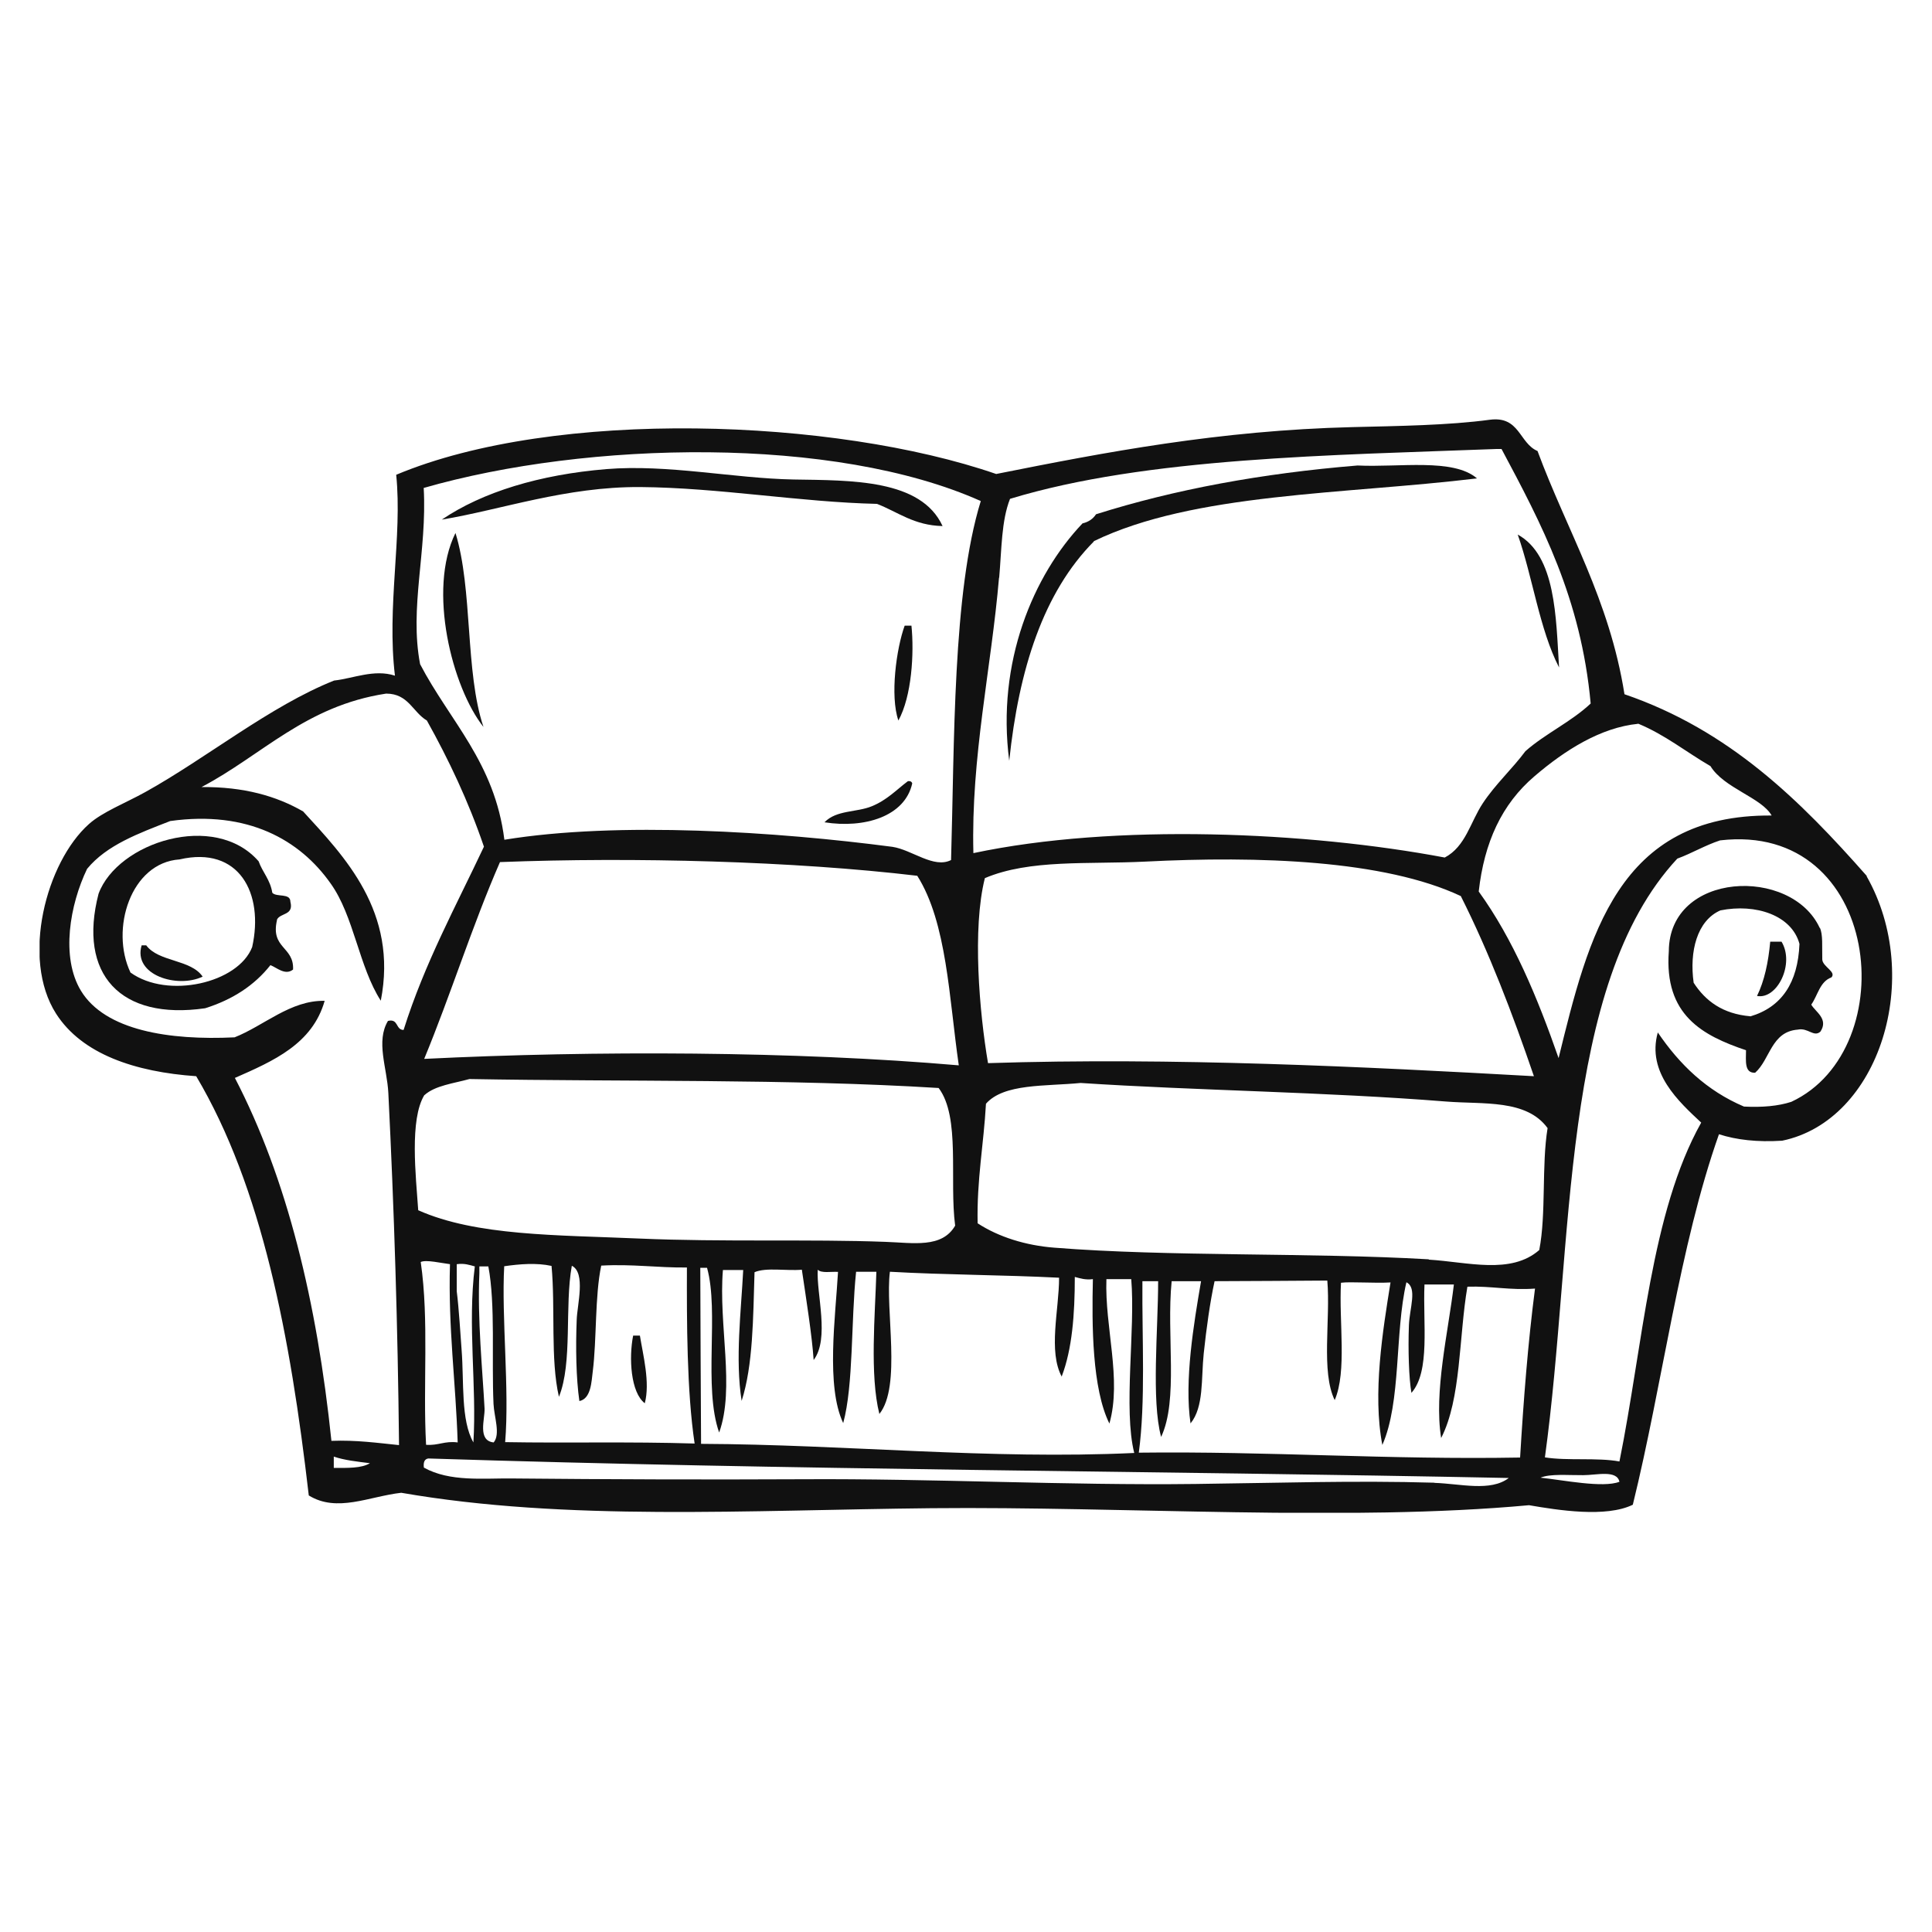 <svg width="2000" height="2000" viewBox="0 0 2000 2000" fill="none" xmlns="http://www.w3.org/2000/svg">
<g clip-path="url(#clip0_157_336)">
<path d="M1932.47 906.764C1863.78 828.92 1790.54 755.961 1681.65 718.668C1666.03 620.304 1622.41 549.951 1591.64 466.895C1572.6 458.752 1573.25 430.579 1542.49 434.487C1499.36 440.35 1446.3 441.001 1400.07 442.141C1261.89 445.561 1144.7 468.035 1031.25 490.672C864.418 433.021 575.188 422.273 410.147 491.486C416.657 555.488 400.218 627.958 408.845 699.451C387.36 692.448 365.549 702.382 345.855 704.499C279.611 730.882 213.529 784.949 150.377 819.963C130.194 831.2 106.105 840.483 92.108 853.023C47.836 892.433 21.468 992.263 58.09 1049.42C84.946 1091.28 139.797 1109.68 203.112 1114.08C271.31 1229.05 300.607 1383.44 319.65 1548.08C348.948 1566.16 382.151 1549.06 415.355 1545.32C586.093 1574.96 773.597 1563.23 964.192 1561.28C1165.04 1559.32 1395.68 1575.44 1582.85 1558.18C1613.13 1563.39 1662.61 1571.21 1690.28 1557.69C1721.37 1431.32 1738.29 1290.61 1779.47 1174.17C1797.7 1180.03 1819.19 1182.48 1844.9 1180.85C1945.65 1160 1991.88 1011.97 1932.31 907.09L1932.47 906.764ZM1695.81 749.122C1723.81 760.684 1745.62 778.598 1770.68 793.092C1784.52 815.892 1823.58 825.663 1834 844.228C1674.65 842.926 1644.38 969.463 1613.45 1095.35C1591.48 1032.33 1566.42 972.232 1530.77 922.887C1536.47 872.077 1554.53 832.503 1588.55 803.515C1620.29 776.318 1657.07 753.193 1695.65 749.284L1695.81 749.122ZM1587.9 1114.08C1413.26 1104.31 1214.03 1094.37 1022.79 1100.56C1013.83 1047.8 1006.35 961.321 1019.53 909.044C1065.92 889.339 1126.47 894.876 1185.22 891.945C1303.06 885.919 1432.95 890.316 1512.22 927.61C1541.51 985.749 1565.6 1048.94 1587.9 1114.08ZM1034.34 598.156C1036.95 568.353 1036.62 539.04 1045.57 516.403C1186.69 473.409 1379.4 471.292 1549.65 464.778C1551.28 464.778 1552.74 464.778 1554.37 464.778C1595.55 541.971 1636.73 619.327 1646.66 728.276C1626.64 747.167 1599.78 759.381 1579.11 777.621C1565.6 795.861 1548.02 811.82 1535 831.526C1522.14 850.905 1517.26 876.311 1495.61 887.711C1354.01 861.002 1154.3 852.045 1007.65 883.151C1005.05 783.809 1026.2 691.797 1034.18 597.993L1034.34 598.156ZM1099.12 1424.8C1109.86 1396.63 1112.63 1360.8 1112.63 1321.88C1118.33 1323.35 1123.37 1325.14 1131.35 1324.16C1130.21 1371.88 1130.54 1437.51 1148.44 1473.66C1161.46 1427.74 1143.56 1374.16 1145.35 1324.16C1153.97 1324.16 1162.44 1324.16 1171.06 1324.16C1175.46 1376.76 1162.76 1458.68 1174.16 1504.11C1023.6 1511.12 876.463 1495.32 725.744 1494.67C725.419 1433.92 725.093 1373.18 724.93 1312.43C727.209 1312.43 729.651 1312.43 731.929 1312.43C744.625 1358.03 727.86 1435.88 744.462 1482.94C761.064 1436.86 743.648 1371.39 748.368 1314.71C755.367 1314.71 762.366 1314.71 769.365 1314.71C767.249 1356.89 760.901 1406.89 767.737 1450.21C779.619 1413.24 779.619 1364.38 781.084 1316.99C793.128 1311.78 814.287 1315.85 830.075 1314.39C834.47 1344.03 840.655 1383.11 842.283 1407.87C859.047 1385.88 845.049 1339.31 846.514 1314.39C850.421 1318.3 860.186 1316.18 867.511 1316.67C864.907 1362.92 854.815 1435.06 872.882 1473.17C883.624 1433.76 880.857 1368.29 886.229 1316.51C893.227 1316.51 900.226 1316.51 907.225 1316.51C905.923 1360.8 900.226 1423.5 910.318 1463.73C933.43 1435.06 916.177 1355.59 921.223 1316.51C978.352 1319.76 1038.9 1319.76 1096.36 1322.69C1096.36 1355.92 1084.8 1398.91 1099.29 1425.46L1099.12 1424.8ZM438.467 505.166C608.229 456.31 863.93 450.935 1015.3 518.683C986.002 613.464 988.118 769.967 984.537 890.316C966.634 899.436 944.172 879.731 923.827 876.636C804.847 861.002 639.643 850.091 522.128 869.308C512.199 789.347 465.649 746.516 434.887 687.563C423.656 628.772 442.211 570.796 438.63 505.329L438.467 505.166ZM992.513 1102.84C822.914 1088.18 616.693 1087.37 439.118 1096.16C466.625 1029.56 488.924 958.064 517.57 892.433C655.919 887.059 821.937 891.456 949.543 906.602C980.306 955.295 982.422 1033.14 992.513 1102.68V1102.84ZM345.53 1519.59C345.53 1515.68 345.53 1511.77 345.53 1507.86C356.435 1511.61 369.781 1513.07 382.965 1514.7C374.339 1520.07 359.69 1519.59 345.53 1519.59ZM401.683 1056.75C388.825 1078.09 400.706 1105.45 402.008 1131.5C408.031 1252.18 411.774 1372.36 413.076 1495.97C390.615 1493.69 368.805 1490.6 343.088 1491.57C328.114 1347.94 297.352 1220.1 243.152 1115.87C283.191 1098.28 323.394 1080.69 336.089 1036.07C300.77 1035.26 273.1 1061.96 242.826 1073.85C175.279 1077.11 108.872 1066.85 83.807 1025.65C62.648 990.797 72.413 936.241 90.154 899.436C110.5 874.682 143.703 862.631 176.256 849.928C256.498 838.691 310.536 869.471 342.274 914.581C366.363 948.129 371.572 1000.89 394.196 1035.91C412.263 943.732 356.435 886.571 313.791 839.994C286.121 824.034 252.429 814.426 208.646 814.752C271.472 781.692 316.232 730.719 399.73 718.016C422.842 718.016 427.237 737.233 441.885 745.864C464.509 786.415 484.855 829.246 500.968 876.474C471.834 938.358 439.607 996.986 417.796 1066.2C409.333 1066.2 412.751 1053.98 401.357 1056.92L401.683 1056.75ZM439.444 1133.62C450.512 1123.69 469.555 1121.57 485.994 1117.01C648.106 1119.94 816.24 1116.68 971.679 1126.29C994.466 1156.42 982.584 1221.72 988.769 1268.79C975.097 1292.4 945.312 1286.54 916.503 1285.56C839.19 1282.63 748.206 1285.89 661.941 1282.14C576.165 1278.4 492.83 1279.54 432.933 1252.83C430.492 1217.33 423.819 1159.03 439.281 1133.62H439.444ZM521.965 1310.81C537.753 1308.53 555.494 1307.06 570.957 1310.48C575.026 1354.13 569.654 1407.38 578.606 1445.97C592.93 1410.64 584.303 1352.33 591.953 1310.32C606.602 1317.65 597.487 1350.54 596.999 1366.34C595.859 1394.84 596.348 1426.6 599.766 1450.37C611.973 1447.93 612.298 1429.85 613.6 1419.92C617.832 1386.21 615.716 1341.75 622.39 1310.15C654.454 1308.36 680.496 1312.43 711.095 1312.11C710.933 1366.99 710.933 1440.11 719.071 1494.34C651.687 1492.23 586.582 1494.02 522.941 1492.88C527.499 1438.16 519.035 1364.06 521.965 1310.64V1310.81ZM496.248 1317.97C496.248 1315.69 496.248 1313.25 496.248 1310.97C499.341 1310.97 502.433 1310.97 505.526 1310.97C513.013 1350.22 508.781 1408.36 510.897 1453.47C511.548 1466.82 518.221 1484.57 511.06 1493.2C493.97 1491.41 502.108 1468.77 501.619 1458.19C499.504 1417.96 494.132 1366.34 496.248 1317.97ZM490.063 1493.2C476.879 1470.08 480.46 1430.99 477.856 1397.44C476.717 1382.62 475.089 1354.29 472.81 1336.7C472.81 1329.7 472.81 1322.69 472.81 1315.69C472.81 1313.41 472.81 1310.97 472.81 1308.69C480.786 1307.55 485.994 1309.5 491.528 1310.97C483.878 1372.04 493.644 1434.74 490.063 1493.2ZM465.812 1308.69C463.858 1374.81 471.834 1430.99 473.787 1493.2C460.278 1491.41 453.767 1496.62 441.072 1495.65C437.654 1433.27 444.327 1366.99 435.538 1306.41C441.072 1303.8 456.697 1307.55 465.974 1308.69H465.812ZM1485.03 1534.89C1402.51 1532.45 1319.99 1535.22 1237.47 1536.2C1104.17 1537.82 965.982 1530.5 831.215 1531.31C729.488 1531.8 632.481 1531.47 529.94 1530.5C500.317 1530.17 465.649 1534.24 438.793 1519.26C438.142 1513.89 439.281 1510.47 443.35 1509.81C819.007 1521.86 1190.27 1522.52 1561.86 1530.01C1542.98 1544.5 1511.56 1535.87 1484.87 1535.06L1485.03 1534.89ZM1573.58 1508.84C1438 1511.28 1313.64 1502.16 1178.88 1503.79C1186.04 1450.53 1182.13 1386.04 1182.62 1326.28C1188.15 1326.28 1193.53 1326.28 1198.9 1326.28C1198.9 1376.27 1191.73 1449.39 1201.99 1487.5C1220.06 1449.23 1207.36 1381.97 1212.89 1326.28C1222.99 1326.28 1233.08 1326.28 1243.33 1326.28C1235.68 1370.74 1225.92 1429.53 1232.43 1473.5C1246.42 1456.4 1243.33 1427.25 1246.1 1401.03C1248.86 1375.13 1252.61 1347.94 1257.33 1326.28C1296.23 1326.11 1335.13 1325.95 1374.03 1325.63C1377.45 1366.01 1367.36 1420.08 1381.68 1449.39C1394.54 1419.43 1385.91 1368.29 1388.19 1327.91C1397.79 1326.6 1422.7 1328.56 1439.46 1327.58C1431.48 1377.25 1420.74 1442.72 1431 1495.81C1450.69 1451.02 1443.69 1379.86 1455.9 1327.42C1467.46 1333.12 1459.15 1354.45 1458.5 1371.88C1457.53 1397.61 1458.5 1427.08 1461.11 1441.9C1480.8 1419.59 1472.83 1369.92 1474.62 1329.7C1484.71 1329.7 1494.8 1329.7 1505.05 1329.7C1499.19 1379.2 1484.22 1440.76 1491.87 1488.64C1512.7 1448.09 1510.1 1384.25 1519.05 1331.98C1543.95 1331.16 1563.16 1335.89 1589.04 1333.93C1581.72 1390.28 1577.16 1449.23 1573.58 1509.16V1508.84ZM1479.17 1303.64C1355.31 1296.47 1209.8 1301.03 1091.47 1291.59C1061.85 1289.31 1033.69 1280.51 1012.04 1266.35C1011.07 1221.24 1018.39 1184.27 1020.67 1142.58C1039.23 1121.41 1082.36 1124.66 1118.65 1121.08C1237.31 1128.9 1373.05 1130.36 1496.92 1140.3C1535.49 1143.39 1580.09 1137.69 1602.06 1167.82C1595.71 1206.42 1600.76 1256.41 1593.43 1294.03C1563.97 1319.76 1519.38 1306.41 1479.01 1303.97L1479.17 1303.64ZM1594.74 1529.68C1604.83 1525.45 1623.06 1527.24 1639.01 1527.08C1652.84 1527.08 1673.68 1521.38 1676.44 1533.92C1659.52 1540.59 1618.01 1532.12 1594.74 1529.68ZM1854.34 1140.62C1840.83 1145.02 1824.23 1146.49 1805.35 1145.51C1766.61 1129.06 1738.62 1101.86 1716.16 1068.8C1704.44 1110.33 1738.13 1140.62 1761.08 1162.12C1708.83 1255.27 1700.86 1392.23 1676.44 1512.91C1653.49 1508.67 1622.73 1512.42 1599.29 1508.67C1629.73 1287.03 1614.43 1019.95 1736.34 888.85C1751.8 883.151 1764.82 875.171 1780.61 869.959C1947.61 850.417 1971.37 1086.07 1854.34 1140.62Z" fill="#111111"/>
<path d="M151.353 978.586C149.726 978.586 148.261 978.586 146.633 978.586C137.356 1009.37 183.581 1023.53 209.785 1010.99C197.415 992.917 164.212 996.011 151.353 978.586Z" fill="#111111"/>
<path d="M286.609 952.203C290.027 944.711 304.351 947.968 300.607 933.474C300.607 924.192 286.284 929.077 281.889 924.192C279.773 910.675 271.798 903.021 267.729 891.621C222.318 839.508 121.73 871.916 102.036 925.169C80.389 1008.55 124.66 1056.43 212.39 1043.73C240.873 1034.77 263.497 1019.95 279.936 999.105C286.447 1001.55 295.236 1010.18 303.374 1003.66C304.513 979.725 279.773 982.005 286.772 952.366L286.609 952.203ZM261.056 980.376C246.57 1017.83 173.489 1034.44 135.077 1006.76C113.755 961.811 135.403 893.087 185.859 889.667C247.546 875.335 273.426 924.843 261.056 980.376Z" fill="#111111"/>
<path d="M1883.8 960.67C1854.51 896.831 1727.88 901.879 1727.55 984.772C1722.67 1050.73 1762.22 1071.9 1807.47 1087.21C1807.47 1098.12 1805.51 1110.98 1816.91 1110.5C1832.53 1096.65 1833.51 1067.99 1861.02 1065.87C1871.76 1063.59 1877.46 1074.02 1884.45 1067.99C1893.24 1054.8 1879.25 1047.47 1875.01 1039.98C1881.85 1030.37 1883.8 1016.2 1895.85 1011.81C1901.38 1006.11 1886.73 1000.73 1886.41 993.24C1886.08 979.561 1887.22 967.672 1883.97 960.507L1883.8 960.67ZM1811.86 1052.03C1783.38 1049.59 1765.47 1036.23 1753.27 1017.34C1748.71 985.098 1756.69 953.015 1780.94 942.43C1817.56 935.101 1854.83 947.478 1862.81 977.118C1861.18 1017.34 1844.42 1042.59 1811.86 1052.19V1052.03Z" fill="#111111"/>
<path d="M1832.53 974.84C1830.58 996.174 1826.51 1015.39 1818.86 1031.02C1839.69 1034.93 1858.09 997.802 1844.25 974.84C1840.35 974.84 1836.44 974.84 1832.53 974.84Z" fill="#111111"/>
<path d="M1571.14 553.371C1586.76 597.83 1593.6 651.246 1613.94 690.983C1610.69 639.032 1610.69 575.194 1571.14 553.371Z" fill="#111111"/>
<path d="M500.48 752.541C481.274 695.217 489.575 610.207 471.508 551.742C442.374 610.695 468.09 711.665 500.48 752.541Z" fill="#111111"/>
<path d="M939.778 808.727C928.221 817.358 918.456 828.107 902.505 834.621C886.717 841.135 865.883 838.366 853.513 851.232C894.692 857.746 936.685 845.369 944.335 811.007C943.847 809.215 942.382 808.238 939.615 808.727H939.778Z" fill="#111111"/>
<path d="M907.876 521.617C929.686 530.086 946.125 543.928 975.748 544.58C953.45 496.049 881.671 497.352 821.449 496.375C759.599 495.235 691.564 480.415 627.598 485.626C558.749 491.326 499.666 509.24 457.348 537.903C519.035 527.643 585.768 503.703 662.755 504.192C744.462 504.843 828.285 519.826 908.039 521.617H907.876Z" fill="#111111"/>
<path d="M936.522 647.664C927.896 671.278 921.223 720.46 930.012 745.865C943.847 720.786 946.451 676.164 943.521 647.664C941.243 647.664 938.801 647.664 936.522 647.664Z" fill="#111111"/>
<path d="M1132.33 560.211C1235.84 510.052 1391.77 511.843 1528.98 495.232C1504.4 474.061 1448.74 483.995 1405.28 481.878C1306.32 490.021 1215.99 506.632 1134.61 532.363C1131.51 537.086 1126.96 540.343 1120.61 541.808C1069.66 595.387 1031.41 685.609 1044.76 787.555C1054.69 692.774 1080.08 613.301 1132.33 560.537V560.211Z" fill="#111111"/>
<path d="M662.429 1382.62C659.988 1382.62 657.709 1382.62 655.431 1382.62C650.873 1405.59 652.826 1441.42 667.475 1452.65C673.172 1431.32 665.685 1402.82 662.429 1382.62Z" fill="#111111"/>
</g>
<defs>
<clipPath id="clip0_157_336">
<rect width="1918" height="1132" fill="white" transform="translate(41 434)"/>
</clipPath>
</defs>
</svg>
